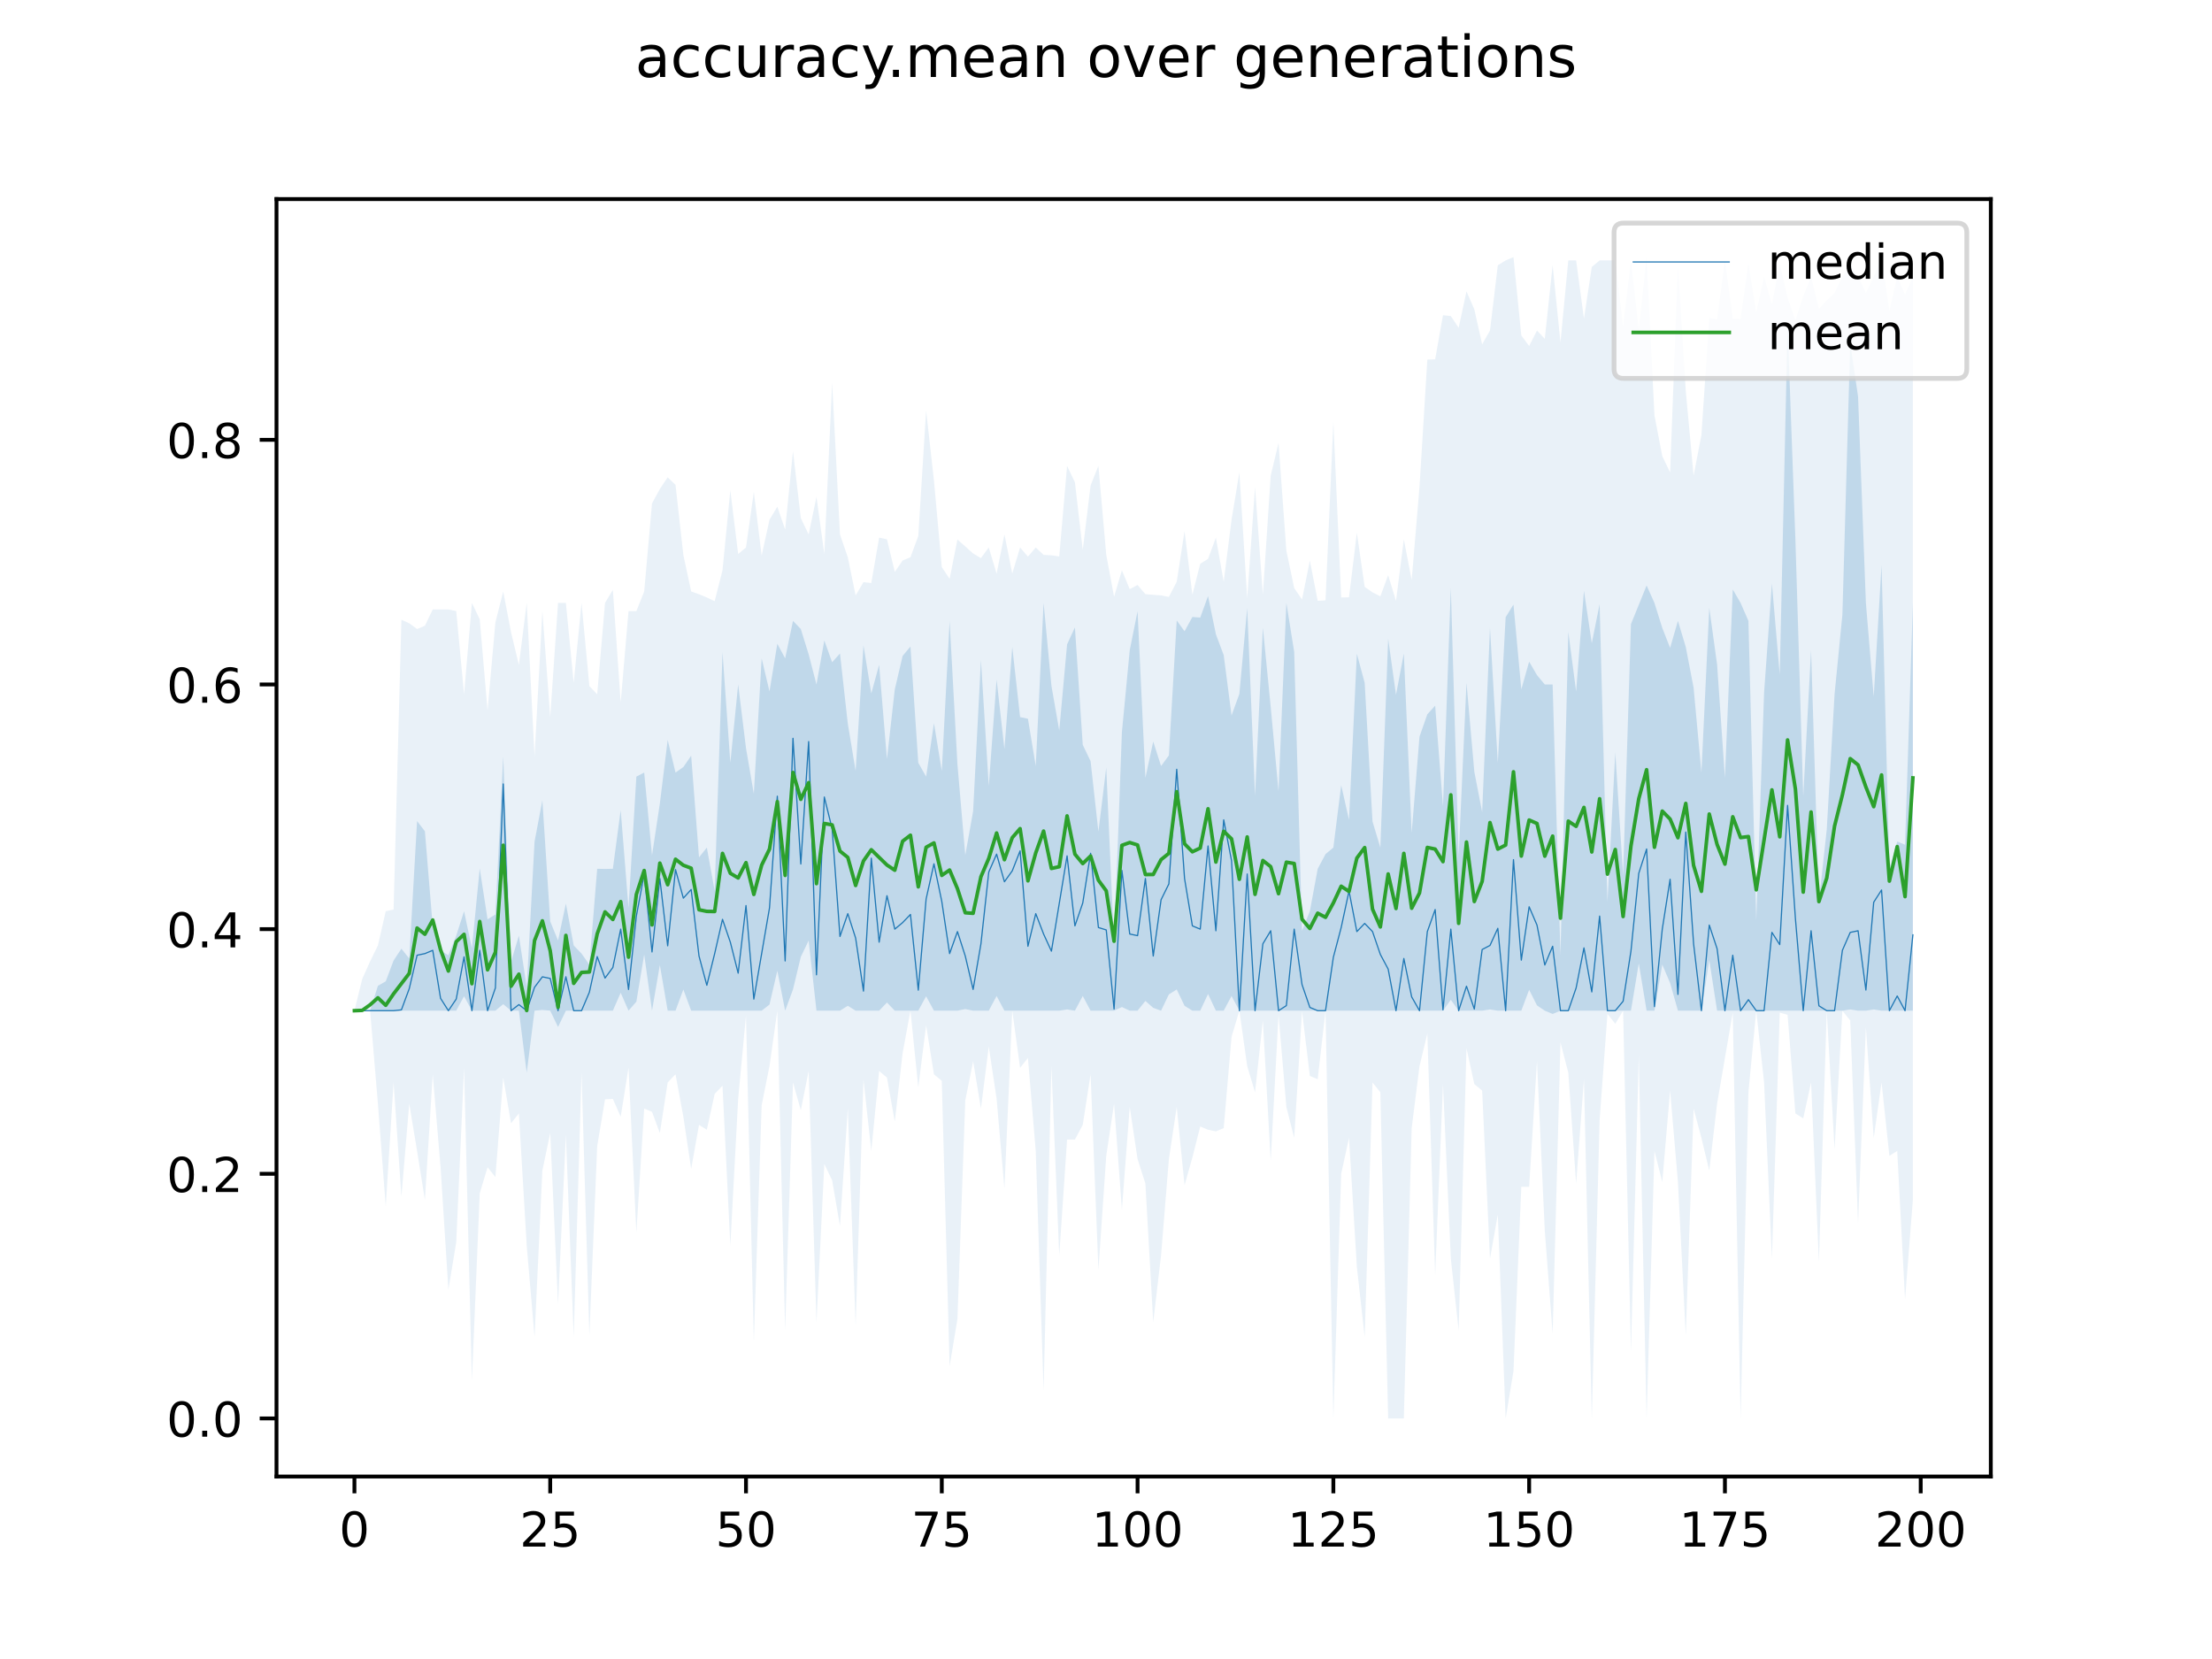 <?xml version="1.0" encoding="utf-8" standalone="no"?>
<!DOCTYPE svg PUBLIC "-//W3C//DTD SVG 1.1//EN"
  "http://www.w3.org/Graphics/SVG/1.1/DTD/svg11.dtd">
<!-- Created with matplotlib (https://matplotlib.org/) -->
<svg height="345.6pt" version="1.1" viewBox="0 0 460.8 345.6" width="460.8pt" xmlns="http://www.w3.org/2000/svg" xmlns:xlink="http://www.w3.org/1999/xlink">
 <defs>
  <style type="text/css">
*{stroke-linecap:butt;stroke-linejoin:round;}
  </style>
 </defs>
 <g id="figure_1">
  <g id="patch_1">
   <path d="M 0 345.6 
L 460.8 345.6 
L 460.8 0 
L 0 0 
z
" style="fill:#ffffff;"/>
  </g>
  <g id="axes_1">
   <g id="patch_2">
    <path d="M 57.6 307.584 
L 414.72 307.584 
L 414.72 41.472 
L 57.6 41.472 
z
" style="fill:#ffffff;"/>
   </g>
   <g id="PolyCollection_1">
    <path clip-path="url(#p2d13e39369)" d="M 73.833 210.544 
L 73.833 210.544 
L 75.464 210.544 
L 77.096 210.544 
L 78.727 210.544 
L 80.358 210.544 
L 81.99 210.544 
L 83.621 210.544 
L 85.253 210.544 
L 86.884 210.544 
L 88.516 210.544 
L 90.147 210.544 
L 91.778 210.544 
L 93.41 210.544 
L 95.041 210.544 
L 96.673 207.529 
L 98.304 210.544 
L 99.936 210.544 
L 101.567 210.544 
L 103.198 210.544 
L 104.83 209.185 
L 106.461 210.544 
L 108.093 210.544 
L 109.724 223.456 
L 111.356 210.544 
L 112.987 210.391 
L 114.618 210.544 
L 116.25 213.942 
L 117.881 210.544 
L 119.513 210.544 
L 121.144 210.544 
L 122.776 210.544 
L 124.407 210.544 
L 126.038 210.544 
L 127.67 210.544 
L 129.301 206.807 
L 130.933 210.544 
L 132.564 208.675 
L 134.196 198.847 
L 135.827 210.544 
L 137.458 201.03 
L 139.09 210.544 
L 140.721 210.544 
L 142.353 206.127 
L 143.984 210.544 
L 145.616 210.544 
L 147.247 210.544 
L 148.879 210.544 
L 150.51 210.544 
L 152.141 210.544 
L 153.773 210.544 
L 155.404 210.544 
L 157.036 210.544 
L 158.667 210.544 
L 160.299 209.27 
L 161.93 202.22 
L 163.561 210.544 
L 165.193 206.127 
L 166.824 199.332 
L 168.456 195.934 
L 170.087 210.544 
L 171.719 210.544 
L 173.35 210.544 
L 174.981 210.544 
L 176.613 209.525 
L 178.244 210.544 
L 179.876 210.544 
L 181.507 210.544 
L 183.139 210.544 
L 184.77 208.845 
L 186.401 210.544 
L 188.033 210.544 
L 189.664 210.544 
L 191.296 210.544 
L 192.927 207.54 
L 194.559 210.544 
L 196.19 210.544 
L 197.821 210.544 
L 199.453 210.544 
L 201.084 210.204 
L 202.716 210.544 
L 204.347 210.544 
L 205.979 210.544 
L 207.61 207.486 
L 209.241 210.544 
L 210.873 210.544 
L 212.504 210.544 
L 214.136 210.544 
L 215.767 210.544 
L 217.399 210.544 
L 219.03 210.544 
L 220.661 210.544 
L 222.293 210.289 
L 223.924 210.544 
L 225.556 207.486 
L 227.187 210.544 
L 228.819 210.544 
L 230.45 210.544 
L 232.081 210.544 
L 233.713 209.78 
L 235.344 210.544 
L 236.976 210.544 
L 238.607 208.506 
L 240.239 209.95 
L 241.87 210.544 
L 243.501 207.146 
L 245.133 206.127 
L 246.764 209.525 
L 248.396 210.544 
L 250.027 210.544 
L 251.659 207.067 
L 253.29 210.544 
L 254.921 210.544 
L 256.553 207.486 
L 258.184 210.544 
L 259.816 210.544 
L 261.447 210.544 
L 263.079 210.544 
L 264.71 210.544 
L 266.341 210.544 
L 267.973 210.544 
L 269.604 210.544 
L 271.236 210.544 
L 272.867 210.544 
L 274.499 210.544 
L 276.13 210.544 
L 277.761 210.544 
L 279.393 210.544 
L 281.024 210.544 
L 282.656 210.544 
L 284.287 210.544 
L 285.919 210.544 
L 287.55 210.544 
L 289.181 210.544 
L 290.813 210.544 
L 292.444 210.544 
L 294.076 210.544 
L 295.707 210.544 
L 297.339 210.544 
L 298.97 210.544 
L 300.601 210.544 
L 302.233 208.272 
L 303.864 210.544 
L 305.496 210.544 
L 307.127 210.544 
L 308.759 210.544 
L 310.39 210.289 
L 312.021 210.544 
L 313.653 210.544 
L 315.284 210.544 
L 316.916 210.544 
L 318.547 206.194 
L 320.179 209.44 
L 321.81 210.544 
L 323.441 211.224 
L 325.073 210.544 
L 326.704 210.544 
L 328.336 210.544 
L 329.967 210.544 
L 331.599 210.544 
L 333.23 210.544 
L 334.862 210.544 
L 336.493 210.544 
L 338.124 210.544 
L 339.756 210.544 
L 341.387 200.691 
L 343.019 210.544 
L 344.65 210.544 
L 346.282 200.946 
L 347.913 204.768 
L 349.544 210.544 
L 351.176 210.544 
L 352.807 210.544 
L 354.439 210.544 
L 356.07 200.011 
L 357.702 210.544 
L 359.333 210.544 
L 360.964 210.544 
L 362.596 210.544 
L 364.227 210.544 
L 365.859 210.544 
L 367.49 210.544 
L 369.122 210.544 
L 370.753 210.544 
L 372.384 210.544 
L 374.016 210.544 
L 375.647 210.544 
L 377.279 210.544 
L 378.91 210.544 
L 380.542 210.544 
L 382.173 210.544 
L 383.804 210.544 
L 385.436 210.289 
L 387.067 210.544 
L 388.699 210.544 
L 390.33 210.289 
L 391.962 210.544 
L 393.593 210.544 
L 395.224 210.544 
L 396.856 210.544 
L 398.487 210.544 
L 398.487 125.6 
L 398.487 125.6 
L 396.856 175.981 
L 395.224 175.292 
L 393.593 181.036 
L 391.962 117.701 
L 390.33 145.137 
L 388.699 125.6 
L 387.067 82.619 
L 385.436 71.491 
L 383.804 128.05 
L 382.173 144.628 
L 380.542 172.829 
L 378.91 187.856 
L 377.279 135.454 
L 375.647 165.864 
L 374.016 112.434 
L 372.384 67.766 
L 370.753 140.55 
L 369.122 121.573 
L 367.49 144.288 
L 365.859 191.687 
L 364.227 129.338 
L 362.596 125.6 
L 360.964 122.787 
L 359.333 162.041 
L 357.702 138.427 
L 356.07 126.62 
L 354.439 160.937 
L 352.807 143.269 
L 351.176 134.774 
L 349.544 129.338 
L 347.913 134.97 
L 346.282 130.801 
L 344.65 125.6 
L 343.019 121.961 
L 341.387 125.998 
L 339.756 130.017 
L 338.124 182.345 
L 336.493 156.775 
L 334.862 187.864 
L 333.23 125.855 
L 331.599 133.989 
L 329.967 123.078 
L 328.336 144.033 
L 326.704 131.628 
L 325.073 198.992 
L 323.441 142.589 
L 321.81 142.589 
L 320.179 140.635 
L 318.547 137.832 
L 316.916 143.608 
L 315.284 125.94 
L 313.653 128.573 
L 312.021 158.898 
L 310.39 130.782 
L 308.759 169.177 
L 307.127 160.767 
L 305.496 142.249 
L 303.864 178.266 
L 302.233 122.465 
L 300.601 167.963 
L 298.97 147.006 
L 297.339 148.79 
L 295.707 153.462 
L 294.076 173.509 
L 292.444 136.133 
L 290.813 144.74 
L 289.181 133.079 
L 287.55 176.567 
L 285.919 171.13 
L 284.287 142.249 
L 282.656 136.176 
L 281.024 170.79 
L 279.393 163.57 
L 277.761 176.567 
L 276.13 177.926 
L 274.499 180.998 
L 272.867 189.818 
L 271.236 193.895 
L 269.604 135.797 
L 267.973 125.6 
L 266.341 164.844 
L 264.71 147.23 
L 263.079 130.749 
L 261.447 165.779 
L 259.816 126.671 
L 258.184 144.543 
L 256.553 149.045 
L 254.921 136.473 
L 253.29 132.12 
L 251.659 124.178 
L 250.027 128.658 
L 248.396 128.526 
L 246.764 131.506 
L 245.133 129.253 
L 243.501 157.369 
L 241.87 159.578 
L 240.239 154.481 
L 238.607 162.041 
L 236.976 127.325 
L 235.344 135.454 
L 233.713 152.528 
L 232.081 196.698 
L 230.45 159.918 
L 228.819 173.245 
L 227.187 158.559 
L 225.556 155.161 
L 223.924 130.697 
L 222.293 134.232 
L 220.661 152.188 
L 219.03 142.844 
L 217.399 125.6 
L 215.767 159.578 
L 214.136 149.724 
L 212.504 149.385 
L 210.873 134.774 
L 209.241 156.031 
L 207.61 141.57 
L 205.979 163.74 
L 204.347 137.492 
L 202.716 169.007 
L 201.084 178.146 
L 199.453 159.238 
L 197.821 129.386 
L 196.19 160.597 
L 194.559 150.659 
L 192.927 161.786 
L 191.296 158.898 
L 189.664 134.689 
L 188.033 136.643 
L 186.401 143.608 
L 184.77 158.134 
L 183.139 138.486 
L 181.507 144.458 
L 179.876 134.435 
L 178.244 160.597 
L 176.613 150.744 
L 174.981 136.133 
L 173.35 137.963 
L 171.719 133.415 
L 170.087 142.589 
L 168.456 136.303 
L 166.824 131.037 
L 165.193 129.338 
L 163.561 137.153 
L 161.93 134.095 
L 160.299 144.033 
L 158.667 137.153 
L 157.036 165.354 
L 155.404 155.84 
L 153.773 142.589 
L 152.141 158.898 
L 150.51 135.879 
L 148.879 185.555 
L 147.247 176.567 
L 145.616 178.605 
L 143.984 157.429 
L 142.353 159.79 
L 140.721 160.937 
L 139.09 154.141 
L 137.458 167.393 
L 135.827 178.189 
L 134.196 160.937 
L 132.564 161.786 
L 130.933 189.138 
L 129.301 168.752 
L 127.67 180.984 
L 126.038 181.015 
L 124.407 180.984 
L 122.776 200.946 
L 121.144 198.652 
L 119.513 196.953 
L 117.881 188.229 
L 116.25 195.918 
L 114.618 191.941 
L 112.987 166.713 
L 111.356 175.33 
L 109.724 205.598 
L 108.093 194.915 
L 106.461 200.351 
L 104.83 157.539 
L 103.198 190.497 
L 101.567 191.517 
L 99.936 180.899 
L 98.304 197.548 
L 96.673 189.818 
L 95.041 194.915 
L 93.41 198.992 
L 91.778 198.028 
L 90.147 193.006 
L 88.516 173.169 
L 86.884 171.045 
L 85.253 199.671 
L 83.621 197.633 
L 81.99 200.096 
L 80.358 204.428 
L 78.727 205.363 
L 77.096 210.544 
L 75.464 210.544 
L 73.833 210.544 
z
" style="fill:#1f77b4;fill-opacity:0.2;"/>
   </g>
   <g id="PolyCollection_2">
    <path clip-path="url(#p2d13e39369)" d="M 73.833 210.544 
L 73.833 210.544 
L 75.464 210.544 
L 77.096 210.544 
L 78.727 229.911 
L 80.358 251.317 
L 81.99 225.494 
L 83.621 249.279 
L 85.253 229.911 
L 86.884 239.765 
L 88.516 249.958 
L 90.147 223.795 
L 91.778 243.163 
L 93.41 268.646 
L 95.041 258.792 
L 96.673 222.436 
L 98.304 287.673 
L 99.936 248.599 
L 101.567 243.163 
L 103.198 245.201 
L 104.83 224.475 
L 106.461 233.989 
L 108.093 231.95 
L 109.724 259.472 
L 111.356 278.499 
L 112.987 243.842 
L 114.618 236.027 
L 116.25 271.704 
L 117.881 236.367 
L 119.513 278.499 
L 121.144 223.456 
L 122.776 278.159 
L 124.407 238.746 
L 126.038 229.011 
L 127.67 228.924 
L 129.301 232.63 
L 130.933 222.436 
L 132.564 256.754 
L 134.196 230.931 
L 135.827 231.61 
L 137.458 236.027 
L 139.09 225.494 
L 140.721 223.795 
L 142.353 232.63 
L 143.984 243.502 
L 145.616 234.328 
L 147.247 235.348 
L 148.879 227.873 
L 150.51 226.174 
L 152.141 259.472 
L 153.773 228.892 
L 155.404 211.564 
L 157.036 279.519 
L 158.667 230.251 
L 160.299 222.097 
L 161.93 210.544 
L 163.561 277.14 
L 165.193 225.494 
L 166.824 231.27 
L 168.456 223.116 
L 170.087 275.441 
L 171.719 242.483 
L 173.35 245.881 
L 174.981 255.395 
L 176.613 230.931 
L 178.244 276.121 
L 179.876 224.903 
L 181.507 239.765 
L 183.139 223.116 
L 184.77 224.475 
L 186.401 233.649 
L 188.033 219.378 
L 189.664 210.544 
L 191.296 226.514 
L 192.927 213.602 
L 194.559 223.795 
L 196.19 225.155 
L 197.821 284.615 
L 199.453 274.762 
L 201.084 229.232 
L 202.716 221.077 
L 204.347 230.931 
L 205.979 218.019 
L 207.61 228.892 
L 209.241 247.58 
L 210.873 210.561 
L 212.504 222.436 
L 214.136 220.398 
L 215.767 239.765 
L 217.399 289.712 
L 219.03 222.097 
L 220.661 261.51 
L 222.293 237.386 
L 223.924 237.386 
L 225.556 234.328 
L 227.187 223.795 
L 228.819 264.568 
L 230.45 240.784 
L 232.081 229.911 
L 233.713 251.997 
L 235.344 230.591 
L 236.976 241.464 
L 238.607 246.56 
L 240.239 275.441 
L 241.87 261.51 
L 243.501 241.464 
L 245.133 230.591 
L 246.764 246.9 
L 248.396 241.124 
L 250.027 234.668 
L 251.659 235.348 
L 253.29 235.688 
L 254.921 235.008 
L 256.553 215.981 
L 258.184 210.544 
L 259.816 222.097 
L 261.447 227.533 
L 263.079 212.583 
L 264.71 241.804 
L 266.341 211.394 
L 267.973 230.591 
L 269.604 237.047 
L 271.236 210.657 
L 272.867 224.135 
L 274.499 224.815 
L 276.13 210.544 
L 277.761 295.488 
L 279.393 244.522 
L 281.024 237.047 
L 282.656 263.889 
L 284.287 278.499 
L 285.919 225.494 
L 287.55 227.533 
L 289.181 295.488 
L 290.813 295.488 
L 292.444 295.488 
L 294.076 235.008 
L 295.707 222.097 
L 297.339 215.301 
L 298.97 265.588 
L 300.601 225.834 
L 302.233 262.19 
L 303.864 277.14 
L 305.496 218.359 
L 307.127 225.834 
L 308.759 227.193 
L 310.39 262.19 
L 312.021 253.016 
L 313.653 295.488 
L 315.284 285.635 
L 316.916 247.24 
L 318.547 247.24 
L 320.179 221.077 
L 321.81 256.414 
L 323.441 277.82 
L 325.073 217.148 
L 326.704 223.456 
L 328.336 246.56 
L 329.967 224.815 
L 331.599 295.488 
L 333.23 233.309 
L 334.862 211.224 
L 336.493 213.262 
L 338.124 210.544 
L 339.756 281.557 
L 341.387 220.058 
L 343.019 295.488 
L 344.65 239.765 
L 346.282 246.221 
L 347.913 227.193 
L 349.544 246.221 
L 351.176 278.159 
L 352.807 230.931 
L 354.439 237.047 
L 356.07 243.842 
L 357.702 229.911 
L 359.333 220.398 
L 360.964 210.969 
L 362.596 295.488 
L 364.227 227.533 
L 365.859 210.544 
L 367.49 225.494 
L 369.122 262.19 
L 370.753 210.952 
L 372.384 211.394 
L 374.016 231.95 
L 375.647 232.969 
L 377.279 225.494 
L 378.91 262.87 
L 380.542 210.544 
L 382.173 239.425 
L 383.804 210.544 
L 385.436 212.583 
L 387.067 254.715 
L 388.699 213.993 
L 390.33 237.047 
L 391.962 225.494 
L 393.593 240.784 
L 395.224 239.765 
L 396.856 270.684 
L 398.487 249.958 
L 398.487 57.645 
L 398.487 57.645 
L 396.856 61.383 
L 395.224 57.645 
L 393.593 64.781 
L 391.962 53.908 
L 390.33 57.645 
L 388.699 61.043 
L 387.067 57.645 
L 385.436 55.267 
L 383.804 57.645 
L 382.173 61.043 
L 380.542 62.572 
L 378.91 64.364 
L 377.279 57.645 
L 375.647 61.723 
L 374.016 66.722 
L 372.384 62.062 
L 370.753 54.927 
L 369.122 63.438 
L 367.49 57.645 
L 365.859 65.137 
L 364.227 54.927 
L 362.596 66.451 
L 360.964 66.391 
L 359.333 54.248 
L 357.702 66.544 
L 356.07 66.225 
L 354.439 90.604 
L 352.807 99.098 
L 351.176 81.43 
L 349.544 55.267 
L 347.913 98.418 
L 346.282 95.021 
L 344.65 86.526 
L 343.019 53.568 
L 341.387 68.846 
L 339.756 54.248 
L 338.124 68.074 
L 336.493 54.248 
L 334.862 54.248 
L 333.23 54.248 
L 331.599 55.607 
L 329.967 66.399 
L 328.336 54.248 
L 326.704 54.248 
L 325.073 71.34 
L 323.441 55.267 
L 321.81 70.589 
L 320.179 68.858 
L 318.547 72.086 
L 316.916 69.877 
L 315.284 53.568 
L 313.653 54.248 
L 312.021 55.267 
L 310.39 68.858 
L 308.759 71.732 
L 307.127 64.441 
L 305.496 60.703 
L 303.864 68.292 
L 302.233 65.832 
L 300.601 65.664 
L 298.97 74.855 
L 297.339 74.906 
L 295.707 101.476 
L 294.076 120.844 
L 292.444 112.349 
L 290.813 125.178 
L 289.181 119.824 
L 287.55 124.226 
L 285.919 123.4 
L 284.287 122.254 
L 282.656 110.99 
L 281.024 124.428 
L 279.393 124.464 
L 277.761 87.885 
L 276.13 125.058 
L 274.499 125.16 
L 272.867 116.766 
L 271.236 124.895 
L 269.604 122.494 
L 267.973 114.728 
L 266.341 92.302 
L 264.71 99.098 
L 263.079 123.901 
L 261.447 101.476 
L 259.816 124.638 
L 258.184 98.418 
L 256.553 108.272 
L 254.921 121.183 
L 253.29 112.009 
L 251.659 116.426 
L 250.027 117.446 
L 248.396 123.901 
L 246.764 110.65 
L 245.133 121.183 
L 243.501 124.359 
L 241.87 124.024 
L 240.239 123.916 
L 238.607 123.783 
L 236.976 121.863 
L 235.344 122.737 
L 233.713 118.805 
L 232.081 124.322 
L 230.45 115.553 
L 228.819 97.059 
L 227.187 101.137 
L 225.556 114.573 
L 223.924 100.457 
L 222.293 97.059 
L 220.661 115.917 
L 219.03 115.682 
L 217.399 115.594 
L 215.767 114.048 
L 214.136 115.957 
L 212.504 114.048 
L 210.873 119.484 
L 209.241 111.33 
L 207.61 119.517 
L 205.979 114.048 
L 204.347 116.264 
L 202.716 115.299 
L 201.084 113.838 
L 199.453 112.4 
L 197.821 120.585 
L 196.19 118.125 
L 194.559 100.117 
L 192.927 85.507 
L 191.296 111.67 
L 189.664 116.087 
L 188.033 116.766 
L 186.401 119.145 
L 184.77 112.349 
L 183.139 112.009 
L 181.507 121.458 
L 179.876 121.268 
L 178.244 124.056 
L 176.613 116.087 
L 174.981 111.33 
L 173.35 79.731 
L 171.719 115.407 
L 170.087 103.515 
L 168.456 111.33 
L 166.824 107.932 
L 165.193 94.001 
L 163.561 110.31 
L 161.93 105.554 
L 160.299 108.272 
L 158.667 115.747 
L 157.036 102.496 
L 155.404 114.048 
L 153.773 115.407 
L 152.141 102.156 
L 150.51 118.805 
L 148.879 125.232 
L 147.247 124.463 
L 145.616 123.793 
L 143.984 123.206 
L 142.353 115.605 
L 140.721 101.013 
L 139.09 99.438 
L 137.458 101.867 
L 135.827 104.874 
L 134.196 123.222 
L 132.564 127.299 
L 130.933 127.299 
L 129.301 146.327 
L 127.67 122.882 
L 126.038 125.6 
L 124.407 144.628 
L 122.776 142.929 
L 121.144 125.6 
L 119.513 142.249 
L 117.881 125.6 
L 116.25 125.6 
L 114.618 149.385 
L 112.987 127.299 
L 111.356 157.539 
L 109.724 125.6 
L 108.093 138.512 
L 106.461 131.716 
L 104.83 123.222 
L 103.198 129.678 
L 101.567 148.026 
L 99.936 128.998 
L 98.304 125.6 
L 96.673 144.628 
L 95.041 127.299 
L 93.41 126.959 
L 91.778 126.959 
L 90.147 126.959 
L 88.516 130.357 
L 86.884 131.037 
L 85.253 129.831 
L 83.621 129.117 
L 81.99 189.478 
L 80.358 189.818 
L 78.727 196.953 
L 77.096 200.283 
L 75.464 203.919 
L 73.833 210.544 
z
" style="fill:#1f77b4;fill-opacity:0.1;"/>
   </g>
   <g id="matplotlib.axis_1">
    <g id="xtick_1">
     <g id="line2d_1">
      <defs>
       <path d="M 0 0 
L 0 3.5 
" id="m3c66c21f39" style="stroke:#000000;stroke-width:0.8;"/>
      </defs>
      <g>
       <use style="stroke:#000000;stroke-width:0.8;" x="73.833" xlink:href="#m3c66c21f39" y="307.584"/>
      </g>
     </g>
     <g id="text_1">
      <!-- 0 -->
      <defs>
       <path d="M 31.781 66.406 
Q 24.172 66.406 20.328 58.906 
Q 16.5 51.422 16.5 36.375 
Q 16.5 21.391 20.328 13.891 
Q 24.172 6.391 31.781 6.391 
Q 39.453 6.391 43.281 13.891 
Q 47.125 21.391 47.125 36.375 
Q 47.125 51.422 43.281 58.906 
Q 39.453 66.406 31.781 66.406 
z
M 31.781 74.219 
Q 44.047 74.219 50.516 64.516 
Q 56.984 54.828 56.984 36.375 
Q 56.984 17.969 50.516 8.266 
Q 44.047 -1.422 31.781 -1.422 
Q 19.531 -1.422 13.062 8.266 
Q 6.594 17.969 6.594 36.375 
Q 6.594 54.828 13.062 64.516 
Q 19.531 74.219 31.781 74.219 
z
" id="DejaVuSans-48"/>
      </defs>
      <g transform="translate(70.651 322.182)scale(0.1 -0.1)">
       <use xlink:href="#DejaVuSans-48"/>
      </g>
     </g>
    </g>
    <g id="xtick_2">
     <g id="line2d_2">
      <g>
       <use style="stroke:#000000;stroke-width:0.8;" x="114.618" xlink:href="#m3c66c21f39" y="307.584"/>
      </g>
     </g>
     <g id="text_2">
      <!-- 25 -->
      <defs>
       <path d="M 19.188 8.297 
L 53.609 8.297 
L 53.609 0 
L 7.328 0 
L 7.328 8.297 
Q 12.938 14.109 22.625 23.891 
Q 32.328 33.688 34.812 36.531 
Q 39.547 41.844 41.422 45.531 
Q 43.312 49.219 43.312 52.781 
Q 43.312 58.594 39.234 62.25 
Q 35.156 65.922 28.609 65.922 
Q 23.969 65.922 18.812 64.312 
Q 13.672 62.703 7.812 59.422 
L 7.812 69.391 
Q 13.766 71.781 18.938 73 
Q 24.125 74.219 28.422 74.219 
Q 39.75 74.219 46.484 68.547 
Q 53.219 62.891 53.219 53.422 
Q 53.219 48.922 51.531 44.891 
Q 49.859 40.875 45.406 35.406 
Q 44.188 33.984 37.641 27.219 
Q 31.109 20.453 19.188 8.297 
z
" id="DejaVuSans-50"/>
       <path d="M 10.797 72.906 
L 49.516 72.906 
L 49.516 64.594 
L 19.828 64.594 
L 19.828 46.734 
Q 21.969 47.469 24.109 47.828 
Q 26.266 48.188 28.422 48.188 
Q 40.625 48.188 47.75 41.5 
Q 54.891 34.812 54.891 23.391 
Q 54.891 11.625 47.562 5.094 
Q 40.234 -1.422 26.906 -1.422 
Q 22.312 -1.422 17.547 -0.641 
Q 12.797 0.141 7.719 1.703 
L 7.719 11.625 
Q 12.109 9.234 16.797 8.062 
Q 21.484 6.891 26.703 6.891 
Q 35.156 6.891 40.078 11.328 
Q 45.016 15.766 45.016 23.391 
Q 45.016 31 40.078 35.438 
Q 35.156 39.891 26.703 39.891 
Q 22.75 39.891 18.812 39.016 
Q 14.891 38.141 10.797 36.281 
z
" id="DejaVuSans-53"/>
      </defs>
      <g transform="translate(108.256 322.182)scale(0.1 -0.1)">
       <use xlink:href="#DejaVuSans-50"/>
       <use x="63.623" xlink:href="#DejaVuSans-53"/>
      </g>
     </g>
    </g>
    <g id="xtick_3">
     <g id="line2d_3">
      <g>
       <use style="stroke:#000000;stroke-width:0.8;" x="155.404" xlink:href="#m3c66c21f39" y="307.584"/>
      </g>
     </g>
     <g id="text_3">
      <!-- 50 -->
      <g transform="translate(149.042 322.182)scale(0.1 -0.1)">
       <use xlink:href="#DejaVuSans-53"/>
       <use x="63.623" xlink:href="#DejaVuSans-48"/>
      </g>
     </g>
    </g>
    <g id="xtick_4">
     <g id="line2d_4">
      <g>
       <use style="stroke:#000000;stroke-width:0.8;" x="196.19" xlink:href="#m3c66c21f39" y="307.584"/>
      </g>
     </g>
     <g id="text_4">
      <!-- 75 -->
      <defs>
       <path d="M 8.203 72.906 
L 55.078 72.906 
L 55.078 68.703 
L 28.609 0 
L 18.312 0 
L 43.219 64.594 
L 8.203 64.594 
z
" id="DejaVuSans-55"/>
      </defs>
      <g transform="translate(189.827 322.182)scale(0.1 -0.1)">
       <use xlink:href="#DejaVuSans-55"/>
       <use x="63.623" xlink:href="#DejaVuSans-53"/>
      </g>
     </g>
    </g>
    <g id="xtick_5">
     <g id="line2d_5">
      <g>
       <use style="stroke:#000000;stroke-width:0.8;" x="236.976" xlink:href="#m3c66c21f39" y="307.584"/>
      </g>
     </g>
     <g id="text_5">
      <!-- 100 -->
      <defs>
       <path d="M 12.406 8.297 
L 28.516 8.297 
L 28.516 63.922 
L 10.984 60.406 
L 10.984 69.391 
L 28.422 72.906 
L 38.281 72.906 
L 38.281 8.297 
L 54.391 8.297 
L 54.391 0 
L 12.406 0 
z
" id="DejaVuSans-49"/>
      </defs>
      <g transform="translate(227.432 322.182)scale(0.1 -0.1)">
       <use xlink:href="#DejaVuSans-49"/>
       <use x="63.623" xlink:href="#DejaVuSans-48"/>
       <use x="127.246" xlink:href="#DejaVuSans-48"/>
      </g>
     </g>
    </g>
    <g id="xtick_6">
     <g id="line2d_6">
      <g>
       <use style="stroke:#000000;stroke-width:0.8;" x="277.761" xlink:href="#m3c66c21f39" y="307.584"/>
      </g>
     </g>
     <g id="text_6">
      <!-- 125 -->
      <g transform="translate(268.218 322.182)scale(0.1 -0.1)">
       <use xlink:href="#DejaVuSans-49"/>
       <use x="63.623" xlink:href="#DejaVuSans-50"/>
       <use x="127.246" xlink:href="#DejaVuSans-53"/>
      </g>
     </g>
    </g>
    <g id="xtick_7">
     <g id="line2d_7">
      <g>
       <use style="stroke:#000000;stroke-width:0.8;" x="318.547" xlink:href="#m3c66c21f39" y="307.584"/>
      </g>
     </g>
     <g id="text_7">
      <!-- 150 -->
      <g transform="translate(309.003 322.182)scale(0.1 -0.1)">
       <use xlink:href="#DejaVuSans-49"/>
       <use x="63.623" xlink:href="#DejaVuSans-53"/>
       <use x="127.246" xlink:href="#DejaVuSans-48"/>
      </g>
     </g>
    </g>
    <g id="xtick_8">
     <g id="line2d_8">
      <g>
       <use style="stroke:#000000;stroke-width:0.8;" x="359.333" xlink:href="#m3c66c21f39" y="307.584"/>
      </g>
     </g>
     <g id="text_8">
      <!-- 175 -->
      <g transform="translate(349.789 322.182)scale(0.1 -0.1)">
       <use xlink:href="#DejaVuSans-49"/>
       <use x="63.623" xlink:href="#DejaVuSans-55"/>
       <use x="127.246" xlink:href="#DejaVuSans-53"/>
      </g>
     </g>
    </g>
    <g id="xtick_9">
     <g id="line2d_9">
      <g>
       <use style="stroke:#000000;stroke-width:0.8;" x="400.119" xlink:href="#m3c66c21f39" y="307.584"/>
      </g>
     </g>
     <g id="text_9">
      <!-- 200 -->
      <g transform="translate(390.575 322.182)scale(0.1 -0.1)">
       <use xlink:href="#DejaVuSans-50"/>
       <use x="63.623" xlink:href="#DejaVuSans-48"/>
       <use x="127.246" xlink:href="#DejaVuSans-48"/>
      </g>
     </g>
    </g>
   </g>
   <g id="matplotlib.axis_2">
    <g id="ytick_1">
     <g id="line2d_10">
      <defs>
       <path d="M 0 0 
L -3.5 0 
" id="mdea63e0997" style="stroke:#000000;stroke-width:0.8;"/>
      </defs>
      <g>
       <use style="stroke:#000000;stroke-width:0.8;" x="57.6" xlink:href="#mdea63e0997" y="295.488"/>
      </g>
     </g>
     <g id="text_10">
      <!-- 0.0 -->
      <defs>
       <path d="M 10.688 12.406 
L 21 12.406 
L 21 0 
L 10.688 0 
z
" id="DejaVuSans-46"/>
      </defs>
      <g transform="translate(34.697 299.287)scale(0.1 -0.1)">
       <use xlink:href="#DejaVuSans-48"/>
       <use x="63.623" xlink:href="#DejaVuSans-46"/>
       <use x="95.41" xlink:href="#DejaVuSans-48"/>
      </g>
     </g>
    </g>
    <g id="ytick_2">
     <g id="line2d_11">
      <g>
       <use style="stroke:#000000;stroke-width:0.8;" x="57.6" xlink:href="#mdea63e0997" y="244.522"/>
      </g>
     </g>
     <g id="text_11">
      <!-- 0.2 -->
      <g transform="translate(34.697 248.321)scale(0.1 -0.1)">
       <use xlink:href="#DejaVuSans-48"/>
       <use x="63.623" xlink:href="#DejaVuSans-46"/>
       <use x="95.41" xlink:href="#DejaVuSans-50"/>
      </g>
     </g>
    </g>
    <g id="ytick_3">
     <g id="line2d_12">
      <g>
       <use style="stroke:#000000;stroke-width:0.8;" x="57.6" xlink:href="#mdea63e0997" y="193.555"/>
      </g>
     </g>
     <g id="text_12">
      <!-- 0.4 -->
      <defs>
       <path d="M 37.797 64.312 
L 12.891 25.391 
L 37.797 25.391 
z
M 35.203 72.906 
L 47.609 72.906 
L 47.609 25.391 
L 58.016 25.391 
L 58.016 17.188 
L 47.609 17.188 
L 47.609 0 
L 37.797 0 
L 37.797 17.188 
L 4.891 17.188 
L 4.891 26.703 
z
" id="DejaVuSans-52"/>
      </defs>
      <g transform="translate(34.697 197.355)scale(0.1 -0.1)">
       <use xlink:href="#DejaVuSans-48"/>
       <use x="63.623" xlink:href="#DejaVuSans-46"/>
       <use x="95.41" xlink:href="#DejaVuSans-52"/>
      </g>
     </g>
    </g>
    <g id="ytick_4">
     <g id="line2d_13">
      <g>
       <use style="stroke:#000000;stroke-width:0.8;" x="57.6" xlink:href="#mdea63e0997" y="142.589"/>
      </g>
     </g>
     <g id="text_13">
      <!-- 0.6 -->
      <defs>
       <path d="M 33.016 40.375 
Q 26.375 40.375 22.484 35.828 
Q 18.609 31.297 18.609 23.391 
Q 18.609 15.531 22.484 10.953 
Q 26.375 6.391 33.016 6.391 
Q 39.656 6.391 43.531 10.953 
Q 47.406 15.531 47.406 23.391 
Q 47.406 31.297 43.531 35.828 
Q 39.656 40.375 33.016 40.375 
z
M 52.594 71.297 
L 52.594 62.312 
Q 48.875 64.062 45.094 64.984 
Q 41.312 65.922 37.594 65.922 
Q 27.828 65.922 22.672 59.328 
Q 17.531 52.734 16.797 39.406 
Q 19.672 43.656 24.016 45.922 
Q 28.375 48.188 33.594 48.188 
Q 44.578 48.188 50.953 41.516 
Q 57.328 34.859 57.328 23.391 
Q 57.328 12.156 50.688 5.359 
Q 44.047 -1.422 33.016 -1.422 
Q 20.359 -1.422 13.672 8.266 
Q 6.984 17.969 6.984 36.375 
Q 6.984 53.656 15.188 63.938 
Q 23.391 74.219 37.203 74.219 
Q 40.922 74.219 44.703 73.484 
Q 48.484 72.75 52.594 71.297 
z
" id="DejaVuSans-54"/>
      </defs>
      <g transform="translate(34.697 146.388)scale(0.1 -0.1)">
       <use xlink:href="#DejaVuSans-48"/>
       <use x="63.623" xlink:href="#DejaVuSans-46"/>
       <use x="95.41" xlink:href="#DejaVuSans-54"/>
      </g>
     </g>
    </g>
    <g id="ytick_5">
     <g id="line2d_14">
      <g>
       <use style="stroke:#000000;stroke-width:0.8;" x="57.6" xlink:href="#mdea63e0997" y="91.623"/>
      </g>
     </g>
     <g id="text_14">
      <!-- 0.8 -->
      <defs>
       <path d="M 31.781 34.625 
Q 24.75 34.625 20.719 30.859 
Q 16.703 27.094 16.703 20.516 
Q 16.703 13.922 20.719 10.156 
Q 24.75 6.391 31.781 6.391 
Q 38.812 6.391 42.859 10.172 
Q 46.922 13.969 46.922 20.516 
Q 46.922 27.094 42.891 30.859 
Q 38.875 34.625 31.781 34.625 
z
M 21.922 38.812 
Q 15.578 40.375 12.031 44.719 
Q 8.5 49.078 8.5 55.328 
Q 8.5 64.062 14.719 69.141 
Q 20.953 74.219 31.781 74.219 
Q 42.672 74.219 48.875 69.141 
Q 55.078 64.062 55.078 55.328 
Q 55.078 49.078 51.531 44.719 
Q 48 40.375 41.703 38.812 
Q 48.828 37.156 52.797 32.312 
Q 56.781 27.484 56.781 20.516 
Q 56.781 9.906 50.312 4.234 
Q 43.844 -1.422 31.781 -1.422 
Q 19.734 -1.422 13.25 4.234 
Q 6.781 9.906 6.781 20.516 
Q 6.781 27.484 10.781 32.312 
Q 14.797 37.156 21.922 38.812 
z
M 18.312 54.391 
Q 18.312 48.734 21.844 45.562 
Q 25.391 42.391 31.781 42.391 
Q 38.141 42.391 41.719 45.562 
Q 45.312 48.734 45.312 54.391 
Q 45.312 60.062 41.719 63.234 
Q 38.141 66.406 31.781 66.406 
Q 25.391 66.406 21.844 63.234 
Q 18.312 60.062 18.312 54.391 
z
" id="DejaVuSans-56"/>
      </defs>
      <g transform="translate(34.697 95.422)scale(0.1 -0.1)">
       <use xlink:href="#DejaVuSans-48"/>
       <use x="63.623" xlink:href="#DejaVuSans-46"/>
       <use x="95.41" xlink:href="#DejaVuSans-56"/>
      </g>
     </g>
    </g>
   </g>
   <g id="line2d_15">
    <path clip-path="url(#p2d13e39369)" d="M 73.833 210.544 
L 81.99 210.544 
L 83.621 210.374 
L 85.253 205.957 
L 86.884 198.992 
L 88.516 198.652 
L 90.147 197.972 
L 91.778 207.972 
L 93.41 210.544 
L 95.041 208.12 
L 96.673 199.332 
L 98.304 210.544 
L 99.936 197.972 
L 101.567 210.544 
L 103.198 205.81 
L 104.83 163.315 
L 106.461 210.544 
L 108.093 209.278 
L 109.724 210.544 
L 111.356 205.669 
L 112.987 203.49 
L 114.618 203.83 
L 116.25 210.544 
L 117.881 203.477 
L 119.513 210.544 
L 121.144 210.544 
L 122.776 206.696 
L 124.407 199.272 
L 126.038 203.749 
L 127.67 201.54 
L 129.301 193.555 
L 130.933 206.127 
L 132.564 190.837 
L 134.196 182.082 
L 135.827 198.312 
L 137.458 183.022 
L 139.09 197.031 
L 140.721 181.154 
L 142.353 187.1 
L 143.984 185.299 
L 145.616 199.162 
L 147.247 205.251 
L 148.879 198.652 
L 150.51 191.517 
L 152.141 196.274 
L 153.773 202.729 
L 155.404 188.64 
L 157.036 208.132 
L 160.299 189.138 
L 161.93 165.864 
L 163.561 200.181 
L 165.193 153.802 
L 166.824 179.991 
L 168.456 154.481 
L 170.087 203.069 
L 171.719 166.034 
L 173.35 172.659 
L 174.981 195.084 
L 176.613 190.328 
L 178.244 195.424 
L 179.876 206.467 
L 181.507 178.775 
L 183.139 196.274 
L 184.77 186.59 
L 186.401 193.555 
L 188.033 192.196 
L 189.664 190.497 
L 191.296 206.269 
L 192.927 187.27 
L 194.559 179.947 
L 196.19 187.779 
L 197.821 198.652 
L 199.453 194.065 
L 201.084 199.162 
L 202.716 206.116 
L 204.347 196.613 
L 205.979 181.663 
L 207.61 177.926 
L 209.241 183.684 
L 210.873 181.414 
L 212.504 177.246 
L 214.136 197.123 
L 215.767 190.328 
L 217.399 194.575 
L 219.03 198.142 
L 222.293 178.291 
L 223.924 192.876 
L 225.556 188.119 
L 227.187 177.756 
L 228.819 193.216 
L 230.45 193.725 
L 232.081 210.204 
L 233.713 181.324 
L 235.344 194.575 
L 236.976 194.915 
L 238.607 183.008 
L 240.239 199.162 
L 241.87 187.439 
L 243.501 184.127 
L 245.133 160.257 
L 246.764 183.022 
L 248.396 192.876 
L 250.027 193.555 
L 251.659 176.227 
L 253.29 193.895 
L 254.921 170.79 
L 256.553 179.301 
L 258.184 210.544 
L 259.816 182.067 
L 261.447 210.544 
L 263.079 196.613 
L 264.71 193.895 
L 266.341 210.544 
L 267.973 209.487 
L 269.604 193.555 
L 271.236 205.108 
L 272.867 209.865 
L 274.499 210.544 
L 276.13 210.544 
L 277.761 199.425 
L 279.393 193.216 
L 281.024 185.626 
L 282.656 194.065 
L 284.287 192.366 
L 285.919 194.065 
L 287.55 198.822 
L 289.181 201.88 
L 290.813 210.544 
L 292.444 199.671 
L 294.076 207.666 
L 295.707 210.544 
L 297.339 194.065 
L 298.97 189.478 
L 300.601 210.374 
L 302.233 193.555 
L 303.864 210.544 
L 305.496 205.448 
L 307.127 210.204 
L 308.759 197.803 
L 310.39 196.953 
L 312.021 193.386 
L 313.653 210.544 
L 315.284 179.081 
L 316.916 200.011 
L 318.547 188.9 
L 320.179 192.706 
L 321.81 201.03 
L 323.441 197.123 
L 325.073 210.544 
L 326.704 210.544 
L 328.336 205.803 
L 329.967 197.463 
L 331.599 206.637 
L 333.23 190.837 
L 334.862 210.544 
L 336.493 210.544 
L 338.124 208.575 
L 339.756 198.142 
L 341.387 181.928 
L 343.019 176.858 
L 344.65 209.695 
L 346.282 193.555 
L 347.913 183.169 
L 349.544 207.146 
L 351.176 173.339 
L 352.807 196.613 
L 354.439 210.544 
L 356.07 192.706 
L 357.702 197.633 
L 359.333 210.544 
L 360.964 198.992 
L 362.596 210.544 
L 364.227 208.251 
L 365.859 210.544 
L 367.49 210.544 
L 369.122 194.235 
L 370.753 196.783 
L 372.384 167.773 
L 374.016 191.347 
L 375.647 210.544 
L 377.279 193.895 
L 378.91 209.525 
L 380.542 210.544 
L 382.173 210.544 
L 383.804 197.972 
L 385.436 194.235 
L 387.067 193.895 
L 388.699 206.246 
L 390.33 187.949 
L 391.962 185.401 
L 393.593 210.544 
L 395.224 207.486 
L 396.856 210.544 
L 398.487 194.745 
L 398.487 194.745 
" style="fill:none;stroke:#1f77b4;stroke-linecap:square;stroke-width:0.25;"/>
   </g>
   <g id="line2d_16">
    <path clip-path="url(#p2d13e39369)" d="M 73.833 210.544 
L 75.464 210.478 
L 77.096 209.318 
L 78.727 207.86 
L 80.358 209.419 
L 81.99 207.03 
L 85.253 202.771 
L 86.884 193.329 
L 88.516 194.618 
L 90.147 191.657 
L 91.778 197.857 
L 93.41 202.285 
L 95.041 196.176 
L 96.673 194.638 
L 98.304 204.923 
L 99.936 191.971 
L 101.567 202.035 
L 103.198 198.362 
L 104.83 176.08 
L 106.461 205.448 
L 108.093 202.936 
L 109.724 210.508 
L 111.356 195.933 
L 112.987 191.829 
L 114.618 198.059 
L 116.25 209.839 
L 117.881 194.861 
L 119.513 204.851 
L 121.144 202.57 
L 122.776 202.481 
L 124.407 194.546 
L 126.038 189.965 
L 127.67 191.545 
L 129.301 187.822 
L 130.933 199.392 
L 132.564 186.323 
L 134.196 181.345 
L 135.827 192.675 
L 137.458 179.804 
L 139.09 184.303 
L 140.721 178.993 
L 142.353 180.246 
L 143.984 180.859 
L 145.616 189.518 
L 147.247 189.859 
L 148.879 189.883 
L 150.51 177.777 
L 152.141 181.916 
L 153.773 182.893 
L 155.404 179.698 
L 157.036 186.324 
L 158.667 180.227 
L 160.299 176.881 
L 161.93 166.996 
L 163.561 182.36 
L 165.193 160.919 
L 166.824 166.51 
L 168.456 163.042 
L 170.087 184.075 
L 171.719 171.544 
L 173.35 171.837 
L 174.981 177.296 
L 176.613 178.609 
L 178.244 184.462 
L 179.876 179.345 
L 181.507 177.016 
L 184.77 180.197 
L 186.401 181.28 
L 188.033 175.239 
L 189.664 173.987 
L 191.296 184.747 
L 192.927 176.506 
L 194.559 175.596 
L 196.19 182.359 
L 197.821 181.242 
L 199.453 185.124 
L 201.084 190.144 
L 202.716 190.261 
L 204.347 182.636 
L 205.979 178.819 
L 207.61 173.53 
L 209.241 179.091 
L 210.873 174.5 
L 212.504 172.619 
L 214.136 183.494 
L 215.767 177.67 
L 217.399 173.128 
L 219.03 180.913 
L 220.661 180.552 
L 222.293 169.966 
L 223.924 177.94 
L 225.556 179.9 
L 227.187 178.323 
L 228.819 183.368 
L 230.45 185.579 
L 232.081 196.077 
L 233.713 176.1 
L 235.344 175.511 
L 236.976 176.026 
L 238.607 182.185 
L 240.239 182.174 
L 241.87 179.081 
L 243.501 177.765 
L 245.133 164.92 
L 246.764 175.785 
L 248.396 177.444 
L 250.027 176.668 
L 251.659 168.484 
L 253.29 179.58 
L 254.921 173.175 
L 256.553 174.747 
L 258.184 183.173 
L 259.816 174.35 
L 261.447 186.307 
L 263.079 179.258 
L 264.71 180.54 
L 266.341 186.173 
L 267.973 179.607 
L 269.604 179.885 
L 271.236 191.498 
L 272.867 193.418 
L 274.499 190.233 
L 276.13 191.098 
L 277.761 188.096 
L 279.393 184.615 
L 281.024 185.708 
L 282.656 178.76 
L 284.287 176.566 
L 285.919 189.392 
L 287.55 193.096 
L 289.181 182.065 
L 290.813 189.256 
L 292.444 177.776 
L 294.076 189.205 
L 295.707 186.032 
L 297.339 176.538 
L 298.97 176.879 
L 300.601 179.498 
L 302.233 165.586 
L 303.864 192.35 
L 305.496 175.413 
L 307.127 187.806 
L 308.759 183.615 
L 310.39 171.359 
L 312.021 176.884 
L 313.653 176.043 
L 315.284 160.782 
L 316.916 178.337 
L 318.547 170.829 
L 320.179 171.54 
L 321.81 178.355 
L 323.441 174.18 
L 325.073 191.27 
L 326.704 171.056 
L 328.336 172.144 
L 329.967 168.198 
L 331.599 177.484 
L 333.23 166.393 
L 334.862 182.101 
L 336.493 176.971 
L 338.124 190.927 
L 339.756 176.234 
L 341.387 166.379 
L 343.019 160.341 
L 344.65 176.5 
L 346.282 168.968 
L 347.913 170.627 
L 349.544 174.516 
L 351.176 167.366 
L 352.807 180.29 
L 354.439 185.676 
L 356.07 169.581 
L 357.702 175.918 
L 359.333 180.011 
L 360.964 170.149 
L 362.596 174.482 
L 364.227 174.271 
L 365.859 185.368 
L 369.122 164.551 
L 370.753 174.323 
L 372.384 154.146 
L 374.016 164.373 
L 375.647 185.842 
L 377.279 169.157 
L 378.91 187.819 
L 380.542 182.929 
L 382.173 172.093 
L 383.804 165.573 
L 385.436 158.034 
L 387.067 159.34 
L 388.699 163.938 
L 390.33 168.039 
L 391.962 161.437 
L 393.593 183.552 
L 395.224 176.363 
L 396.856 186.783 
L 398.487 162.052 
L 398.487 162.052 
" style="fill:none;stroke:#2ca02c;stroke-linecap:square;stroke-width:0.75;"/>
   </g>
   <g id="patch_3">
    <path d="M 57.6 307.584 
L 57.6 41.472 
" style="fill:none;stroke:#000000;stroke-linecap:square;stroke-linejoin:miter;stroke-width:0.8;"/>
   </g>
   <g id="patch_4">
    <path d="M 414.72 307.584 
L 414.72 41.472 
" style="fill:none;stroke:#000000;stroke-linecap:square;stroke-linejoin:miter;stroke-width:0.8;"/>
   </g>
   <g id="patch_5">
    <path d="M 57.6 307.584 
L 414.72 307.584 
" style="fill:none;stroke:#000000;stroke-linecap:square;stroke-linejoin:miter;stroke-width:0.8;"/>
   </g>
   <g id="patch_6">
    <path d="M 57.6 41.472 
L 414.72 41.472 
" style="fill:none;stroke:#000000;stroke-linecap:square;stroke-linejoin:miter;stroke-width:0.8;"/>
   </g>
   <g id="legend_1">
    <g id="patch_7">
     <path d="M 338.234 78.828 
L 407.72 78.828 
Q 409.72 78.828 409.72 76.828 
L 409.72 48.472 
Q 409.72 46.472 407.72 46.472 
L 338.234 46.472 
Q 336.234 46.472 336.234 48.472 
L 336.234 76.828 
Q 336.234 78.828 338.234 78.828 
z
" style="fill:#ffffff;opacity:0.8;stroke:#cccccc;stroke-linejoin:miter;"/>
    </g>
    <g id="line2d_17">
     <path d="M 340.234 54.57 
L 360.234 54.57 
" style="fill:none;stroke:#1f77b4;stroke-linecap:square;stroke-width:0.25;"/>
    </g>
    <g id="line2d_18"/>
    <g id="text_15">
     <!-- median -->
     <defs>
      <path d="M 52 44.188 
Q 55.375 50.25 60.062 53.125 
Q 64.75 56 71.094 56 
Q 79.641 56 84.281 50.016 
Q 88.922 44.047 88.922 33.016 
L 88.922 0 
L 79.891 0 
L 79.891 32.719 
Q 79.891 40.578 77.094 44.375 
Q 74.312 48.188 68.609 48.188 
Q 61.625 48.188 57.562 43.547 
Q 53.516 38.922 53.516 30.906 
L 53.516 0 
L 44.484 0 
L 44.484 32.719 
Q 44.484 40.625 41.703 44.406 
Q 38.922 48.188 33.109 48.188 
Q 26.219 48.188 22.156 43.531 
Q 18.109 38.875 18.109 30.906 
L 18.109 0 
L 9.078 0 
L 9.078 54.688 
L 18.109 54.688 
L 18.109 46.188 
Q 21.188 51.219 25.484 53.609 
Q 29.781 56 35.688 56 
Q 41.656 56 45.828 52.969 
Q 50 49.953 52 44.188 
z
" id="DejaVuSans-109"/>
      <path d="M 56.203 29.594 
L 56.203 25.203 
L 14.891 25.203 
Q 15.484 15.922 20.484 11.062 
Q 25.484 6.203 34.422 6.203 
Q 39.594 6.203 44.453 7.469 
Q 49.312 8.734 54.109 11.281 
L 54.109 2.781 
Q 49.266 0.734 44.188 -0.344 
Q 39.109 -1.422 33.891 -1.422 
Q 20.797 -1.422 13.156 6.188 
Q 5.516 13.812 5.516 26.812 
Q 5.516 40.234 12.766 48.109 
Q 20.016 56 32.328 56 
Q 43.359 56 49.781 48.891 
Q 56.203 41.797 56.203 29.594 
z
M 47.219 32.234 
Q 47.125 39.594 43.094 43.984 
Q 39.062 48.391 32.422 48.391 
Q 24.906 48.391 20.391 44.141 
Q 15.875 39.891 15.188 32.172 
z
" id="DejaVuSans-101"/>
      <path d="M 45.406 46.391 
L 45.406 75.984 
L 54.391 75.984 
L 54.391 0 
L 45.406 0 
L 45.406 8.203 
Q 42.578 3.328 38.25 0.953 
Q 33.938 -1.422 27.875 -1.422 
Q 17.969 -1.422 11.734 6.484 
Q 5.516 14.406 5.516 27.297 
Q 5.516 40.188 11.734 48.094 
Q 17.969 56 27.875 56 
Q 33.938 56 38.25 53.625 
Q 42.578 51.266 45.406 46.391 
z
M 14.797 27.297 
Q 14.797 17.391 18.875 11.75 
Q 22.953 6.109 30.078 6.109 
Q 37.203 6.109 41.297 11.75 
Q 45.406 17.391 45.406 27.297 
Q 45.406 37.203 41.297 42.844 
Q 37.203 48.484 30.078 48.484 
Q 22.953 48.484 18.875 42.844 
Q 14.797 37.203 14.797 27.297 
z
" id="DejaVuSans-100"/>
      <path d="M 9.422 54.688 
L 18.406 54.688 
L 18.406 0 
L 9.422 0 
z
M 9.422 75.984 
L 18.406 75.984 
L 18.406 64.594 
L 9.422 64.594 
z
" id="DejaVuSans-105"/>
      <path d="M 34.281 27.484 
Q 23.391 27.484 19.188 25 
Q 14.984 22.516 14.984 16.5 
Q 14.984 11.719 18.141 8.906 
Q 21.297 6.109 26.703 6.109 
Q 34.188 6.109 38.703 11.406 
Q 43.219 16.703 43.219 25.484 
L 43.219 27.484 
z
M 52.203 31.203 
L 52.203 0 
L 43.219 0 
L 43.219 8.297 
Q 40.141 3.328 35.547 0.953 
Q 30.953 -1.422 24.312 -1.422 
Q 15.922 -1.422 10.953 3.297 
Q 6 8.016 6 15.922 
Q 6 25.141 12.172 29.828 
Q 18.359 34.516 30.609 34.516 
L 43.219 34.516 
L 43.219 35.406 
Q 43.219 41.609 39.141 45 
Q 35.062 48.391 27.688 48.391 
Q 23 48.391 18.547 47.266 
Q 14.109 46.141 10.016 43.891 
L 10.016 52.203 
Q 14.938 54.109 19.578 55.047 
Q 24.219 56 28.609 56 
Q 40.484 56 46.344 49.844 
Q 52.203 43.703 52.203 31.203 
z
" id="DejaVuSans-97"/>
      <path d="M 54.891 33.016 
L 54.891 0 
L 45.906 0 
L 45.906 32.719 
Q 45.906 40.484 42.875 44.328 
Q 39.844 48.188 33.797 48.188 
Q 26.516 48.188 22.312 43.547 
Q 18.109 38.922 18.109 30.906 
L 18.109 0 
L 9.078 0 
L 9.078 54.688 
L 18.109 54.688 
L 18.109 46.188 
Q 21.344 51.125 25.703 53.562 
Q 30.078 56 35.797 56 
Q 45.219 56 50.047 50.172 
Q 54.891 44.344 54.891 33.016 
z
" id="DejaVuSans-110"/>
     </defs>
     <g transform="translate(368.234 58.07)scale(0.1 -0.1)">
      <use xlink:href="#DejaVuSans-109"/>
      <use x="97.412" xlink:href="#DejaVuSans-101"/>
      <use x="158.936" xlink:href="#DejaVuSans-100"/>
      <use x="222.412" xlink:href="#DejaVuSans-105"/>
      <use x="250.195" xlink:href="#DejaVuSans-97"/>
      <use x="311.475" xlink:href="#DejaVuSans-110"/>
     </g>
    </g>
    <g id="line2d_19">
     <path d="M 340.234 69.249 
L 360.234 69.249 
" style="fill:none;stroke:#2ca02c;stroke-linecap:square;stroke-width:0.75;"/>
    </g>
    <g id="line2d_20"/>
    <g id="text_16">
     <!-- mean -->
     <g transform="translate(368.234 72.749)scale(0.1 -0.1)">
      <use xlink:href="#DejaVuSans-109"/>
      <use x="97.412" xlink:href="#DejaVuSans-101"/>
      <use x="158.936" xlink:href="#DejaVuSans-97"/>
      <use x="220.215" xlink:href="#DejaVuSans-110"/>
     </g>
    </g>
   </g>
  </g>
  <g id="text_17">
   <!-- accuracy.mean over generations -->
   <defs>
    <path d="M 48.781 52.594 
L 48.781 44.188 
Q 44.969 46.297 41.141 47.344 
Q 37.312 48.391 33.406 48.391 
Q 24.656 48.391 19.812 42.844 
Q 14.984 37.312 14.984 27.297 
Q 14.984 17.281 19.812 11.734 
Q 24.656 6.203 33.406 6.203 
Q 37.312 6.203 41.141 7.25 
Q 44.969 8.297 48.781 10.406 
L 48.781 2.094 
Q 45.016 0.344 40.984 -0.531 
Q 36.969 -1.422 32.422 -1.422 
Q 20.062 -1.422 12.781 6.344 
Q 5.516 14.109 5.516 27.297 
Q 5.516 40.672 12.859 48.328 
Q 20.219 56 33.016 56 
Q 37.156 56 41.109 55.141 
Q 45.062 54.297 48.781 52.594 
z
" id="DejaVuSans-99"/>
    <path d="M 8.5 21.578 
L 8.5 54.688 
L 17.484 54.688 
L 17.484 21.922 
Q 17.484 14.156 20.5 10.266 
Q 23.531 6.391 29.594 6.391 
Q 36.859 6.391 41.078 11.031 
Q 45.312 15.672 45.312 23.688 
L 45.312 54.688 
L 54.297 54.688 
L 54.297 0 
L 45.312 0 
L 45.312 8.406 
Q 42.047 3.422 37.719 1 
Q 33.406 -1.422 27.688 -1.422 
Q 18.266 -1.422 13.375 4.438 
Q 8.5 10.297 8.5 21.578 
z
M 31.109 56 
z
" id="DejaVuSans-117"/>
    <path d="M 41.109 46.297 
Q 39.594 47.172 37.812 47.578 
Q 36.031 48 33.891 48 
Q 26.266 48 22.188 43.047 
Q 18.109 38.094 18.109 28.812 
L 18.109 0 
L 9.078 0 
L 9.078 54.688 
L 18.109 54.688 
L 18.109 46.188 
Q 20.953 51.172 25.484 53.578 
Q 30.031 56 36.531 56 
Q 37.453 56 38.578 55.875 
Q 39.703 55.766 41.062 55.516 
z
" id="DejaVuSans-114"/>
    <path d="M 32.172 -5.078 
Q 28.375 -14.844 24.75 -17.812 
Q 21.141 -20.797 15.094 -20.797 
L 7.906 -20.797 
L 7.906 -13.281 
L 13.188 -13.281 
Q 16.891 -13.281 18.938 -11.516 
Q 21 -9.766 23.484 -3.219 
L 25.094 0.875 
L 2.984 54.688 
L 12.5 54.688 
L 29.594 11.922 
L 46.688 54.688 
L 56.203 54.688 
z
" id="DejaVuSans-121"/>
    <path id="DejaVuSans-32"/>
    <path d="M 30.609 48.391 
Q 23.391 48.391 19.188 42.75 
Q 14.984 37.109 14.984 27.297 
Q 14.984 17.484 19.156 11.844 
Q 23.344 6.203 30.609 6.203 
Q 37.797 6.203 41.984 11.859 
Q 46.188 17.531 46.188 27.297 
Q 46.188 37.016 41.984 42.703 
Q 37.797 48.391 30.609 48.391 
z
M 30.609 56 
Q 42.328 56 49.016 48.375 
Q 55.719 40.766 55.719 27.297 
Q 55.719 13.875 49.016 6.219 
Q 42.328 -1.422 30.609 -1.422 
Q 18.844 -1.422 12.172 6.219 
Q 5.516 13.875 5.516 27.297 
Q 5.516 40.766 12.172 48.375 
Q 18.844 56 30.609 56 
z
" id="DejaVuSans-111"/>
    <path d="M 2.984 54.688 
L 12.5 54.688 
L 29.594 8.797 
L 46.688 54.688 
L 56.203 54.688 
L 35.688 0 
L 23.484 0 
z
" id="DejaVuSans-118"/>
    <path d="M 45.406 27.984 
Q 45.406 37.75 41.375 43.109 
Q 37.359 48.484 30.078 48.484 
Q 22.859 48.484 18.828 43.109 
Q 14.797 37.75 14.797 27.984 
Q 14.797 18.266 18.828 12.891 
Q 22.859 7.516 30.078 7.516 
Q 37.359 7.516 41.375 12.891 
Q 45.406 18.266 45.406 27.984 
z
M 54.391 6.781 
Q 54.391 -7.172 48.188 -13.984 
Q 42 -20.797 29.203 -20.797 
Q 24.469 -20.797 20.266 -20.094 
Q 16.062 -19.391 12.109 -17.922 
L 12.109 -9.188 
Q 16.062 -11.328 19.922 -12.344 
Q 23.781 -13.375 27.781 -13.375 
Q 36.625 -13.375 41.016 -8.766 
Q 45.406 -4.156 45.406 5.172 
L 45.406 9.625 
Q 42.625 4.781 38.281 2.391 
Q 33.938 0 27.875 0 
Q 17.828 0 11.672 7.656 
Q 5.516 15.328 5.516 27.984 
Q 5.516 40.672 11.672 48.328 
Q 17.828 56 27.875 56 
Q 33.938 56 38.281 53.609 
Q 42.625 51.219 45.406 46.391 
L 45.406 54.688 
L 54.391 54.688 
z
" id="DejaVuSans-103"/>
    <path d="M 18.312 70.219 
L 18.312 54.688 
L 36.812 54.688 
L 36.812 47.703 
L 18.312 47.703 
L 18.312 18.016 
Q 18.312 11.328 20.141 9.422 
Q 21.969 7.516 27.594 7.516 
L 36.812 7.516 
L 36.812 0 
L 27.594 0 
Q 17.188 0 13.234 3.875 
Q 9.281 7.766 9.281 18.016 
L 9.281 47.703 
L 2.688 47.703 
L 2.688 54.688 
L 9.281 54.688 
L 9.281 70.219 
z
" id="DejaVuSans-116"/>
    <path d="M 44.281 53.078 
L 44.281 44.578 
Q 40.484 46.531 36.375 47.5 
Q 32.281 48.484 27.875 48.484 
Q 21.188 48.484 17.844 46.438 
Q 14.5 44.391 14.5 40.281 
Q 14.5 37.156 16.891 35.375 
Q 19.281 33.594 26.516 31.984 
L 29.594 31.297 
Q 39.156 29.25 43.188 25.516 
Q 47.219 21.781 47.219 15.094 
Q 47.219 7.469 41.188 3.016 
Q 35.156 -1.422 24.609 -1.422 
Q 20.219 -1.422 15.453 -0.562 
Q 10.688 0.297 5.422 2 
L 5.422 11.281 
Q 10.406 8.688 15.234 7.391 
Q 20.062 6.109 24.812 6.109 
Q 31.156 6.109 34.562 8.281 
Q 37.984 10.453 37.984 14.406 
Q 37.984 18.062 35.516 20.016 
Q 33.062 21.969 24.703 23.781 
L 21.578 24.516 
Q 13.234 26.266 9.516 29.906 
Q 5.812 33.547 5.812 39.891 
Q 5.812 47.609 11.281 51.797 
Q 16.75 56 26.812 56 
Q 31.781 56 36.172 55.266 
Q 40.578 54.547 44.281 53.078 
z
" id="DejaVuSans-115"/>
   </defs>
   <g transform="translate(132.309 16.03)scale(0.12 -0.12)">
    <use xlink:href="#DejaVuSans-97"/>
    <use x="61.279" xlink:href="#DejaVuSans-99"/>
    <use x="116.26" xlink:href="#DejaVuSans-99"/>
    <use x="171.24" xlink:href="#DejaVuSans-117"/>
    <use x="234.619" xlink:href="#DejaVuSans-114"/>
    <use x="275.732" xlink:href="#DejaVuSans-97"/>
    <use x="337.012" xlink:href="#DejaVuSans-99"/>
    <use x="391.992" xlink:href="#DejaVuSans-121"/>
    <use x="436.922" xlink:href="#DejaVuSans-46"/>
    <use x="468.709" xlink:href="#DejaVuSans-109"/>
    <use x="566.121" xlink:href="#DejaVuSans-101"/>
    <use x="627.645" xlink:href="#DejaVuSans-97"/>
    <use x="688.924" xlink:href="#DejaVuSans-110"/>
    <use x="752.303" xlink:href="#DejaVuSans-32"/>
    <use x="784.09" xlink:href="#DejaVuSans-111"/>
    <use x="845.271" xlink:href="#DejaVuSans-118"/>
    <use x="904.451" xlink:href="#DejaVuSans-101"/>
    <use x="965.975" xlink:href="#DejaVuSans-114"/>
    <use x="1007.088" xlink:href="#DejaVuSans-32"/>
    <use x="1038.875" xlink:href="#DejaVuSans-103"/>
    <use x="1102.352" xlink:href="#DejaVuSans-101"/>
    <use x="1163.875" xlink:href="#DejaVuSans-110"/>
    <use x="1227.254" xlink:href="#DejaVuSans-101"/>
    <use x="1288.777" xlink:href="#DejaVuSans-114"/>
    <use x="1329.891" xlink:href="#DejaVuSans-97"/>
    <use x="1391.17" xlink:href="#DejaVuSans-116"/>
    <use x="1430.379" xlink:href="#DejaVuSans-105"/>
    <use x="1458.162" xlink:href="#DejaVuSans-111"/>
    <use x="1519.344" xlink:href="#DejaVuSans-110"/>
    <use x="1582.723" xlink:href="#DejaVuSans-115"/>
   </g>
  </g>
 </g>
 <defs>
  <clipPath id="p2d13e39369">
   <rect height="266.112" width="357.12" x="57.6" y="41.472"/>
  </clipPath>
 </defs>
</svg>

